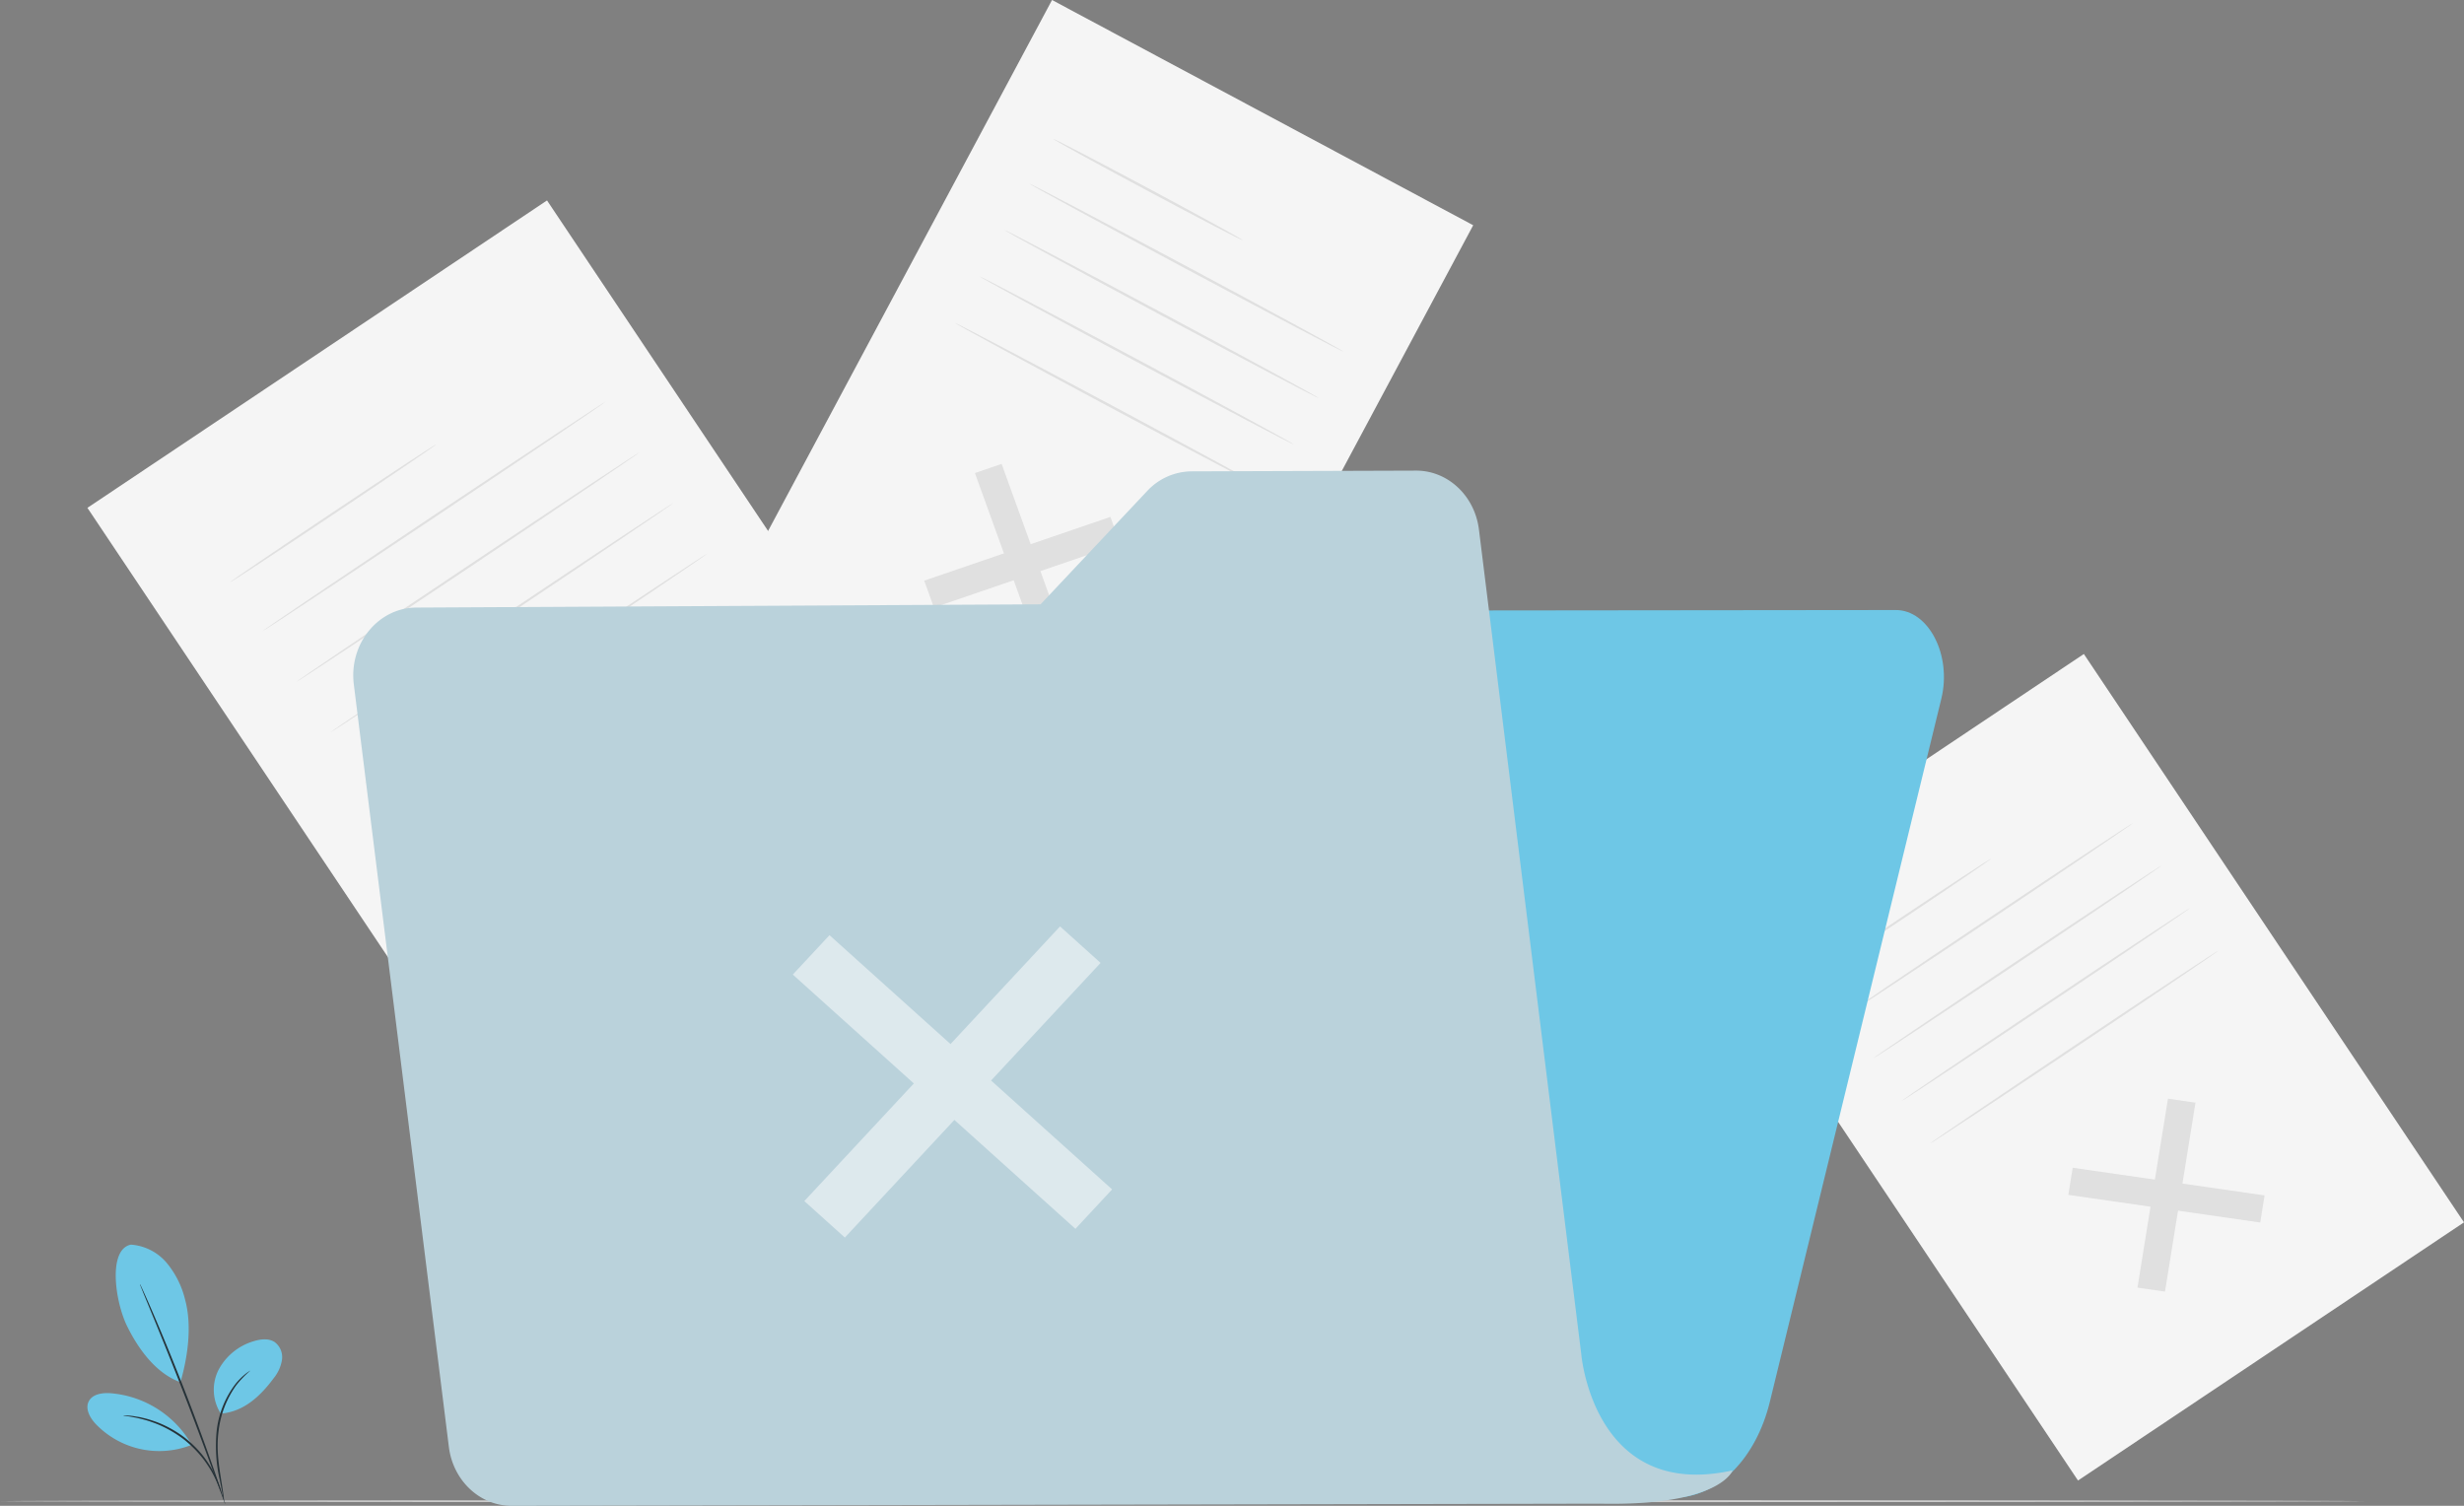 <svg id="Group_186" data-name="Group 186" xmlns="http://www.w3.org/2000/svg"
     width="601.548" height="367.624" viewBox="0 0 601.548 367.624">
    <rect x="0" y="0" width="601.548" height="367.624" fill="#808080" stroke="none"/>
    <defs>
        <clipPath id="clip-path">
            <rect id="Rectangle_112" data-name="Rectangle 112" width="601.548" height="367.624" fill="none"/>
        </clipPath>
        <clipPath id="clip-path-6">
            <rect id="Rectangle_110" data-name="Rectangle 110" width="77.962" height="75.964"
                  transform="translate(193.547 226.167)" fill="none"/>
        </clipPath>
    </defs>
    <g id="Group_185" data-name="Group 185" clip-path="url(#clip-path)">
        <rect id="Rectangle_104" data-name="Rectangle 104" width="134.99" height="198.768"
              transform="translate(21.341 123.983) rotate(-33.777)" fill="#f5f5f5"/>
        <path id="Path_121" data-name="Path 121" d="M186.086,206.318l-1.273,7.881-55.779-8.036,1.274-7.881Z"
              fill="#e0e0e0"/>
        <path id="Path_122" data-name="Path 122" d="M158,178.2l8,1.153-8.874,54.918-8-1.153Z" fill="#e0e0e0"/>
        <g id="Group_175" data-name="Group 175">
            <g id="Group_174" data-name="Group 174" clip-path="url(#clip-path)">
                <path id="Path_123" data-name="Path 123"
                      d="M106.618,108.4c.08.12-11.165,7.781-25.112,17.11s-25.324,16.8-25.4,16.678,11.162-7.779,25.114-17.111,25.322-16.8,25.4-16.677"
                      fill="#e0e0e0"/>
                <path id="Path_124" data-name="Path 124"
                      d="M147.882,98.045c.08.12-18.619,12.767-41.759,28.244S64.15,154.223,64.07,154.1s18.615-12.764,41.763-28.247S147.8,97.925,147.882,98.045"
                      fill="#e0e0e0"/>
                <path id="Path_125" data-name="Path 125"
                      d="M156.153,110.411c.08.12-18.619,12.767-41.759,28.244s-41.973,27.934-42.053,27.814,18.615-12.763,41.763-28.247,41.969-27.93,42.049-27.811"
                      fill="#e0e0e0"/>
                <path id="Path_126" data-name="Path 126"
                      d="M164.425,122.778c.08.12-18.619,12.767-41.759,28.244s-41.973,27.934-42.053,27.814,18.615-12.764,41.763-28.247,41.969-27.931,42.049-27.811"
                      fill="#e0e0e0"/>
                <path id="Path_127" data-name="Path 127"
                      d="M172.7,135.144c.08.12-18.619,12.766-41.759,28.244S88.964,191.322,88.884,191.2s18.615-12.764,41.763-28.247,41.969-27.931,42.049-27.811"
                      fill="#e0e0e0"/>
                <rect id="Rectangle_105" data-name="Rectangle 105" width="113.369" height="166.932"
                      transform="translate(414.507 222.691) rotate(-33.777)" fill="#f5f5f5"/>
                <path id="Path_128" data-name="Path 128" d="M552.865,291.838l-1.069,6.618-46.845-6.748,1.07-6.618Z"
                      fill="#e0e0e0"/>
                <path id="Path_129" data-name="Path 129" d="M529.274,268.228,536,269.2l-7.453,46.122-6.722-.968Z"
                      fill="#e0e0e0"/>
                <path id="Path_130" data-name="Path 130"
                      d="M486.126,209.606c.08.12-9.353,6.569-21.067,14.4S443.781,238.1,443.7,237.982s9.351-6.568,21.069-14.4,21.276-14.09,21.356-13.971"
                      fill="#e0e0e0"/>
                <path id="Path_131" data-name="Path 131"
                      d="M520.781,200.907c.08.12-15.613,10.756-35.048,23.755s-35.26,23.444-35.34,23.324,15.61-10.754,35.051-23.757,35.257-23.442,35.337-23.322"
                      fill="#e0e0e0"/>
                <path id="Path_132" data-name="Path 132"
                      d="M527.727,211.293c.08.12-15.613,10.757-35.047,23.755s-35.261,23.444-35.341,23.324,15.61-10.754,35.051-23.757,35.257-23.441,35.337-23.322"
                      fill="#e0e0e0"/>
                <path id="Path_133" data-name="Path 133"
                      d="M534.674,221.678c.08.121-15.613,10.757-35.047,23.756s-35.261,23.444-35.341,23.323S479.9,258,499.337,245s35.257-23.442,35.337-23.323"
                      fill="#e0e0e0"/>
                <path id="Path_134" data-name="Path 134"
                      d="M541.62,232.064c.08.12-15.613,10.756-35.047,23.755s-35.261,23.444-35.341,23.324,15.61-10.754,35.051-23.757,35.257-23.442,35.337-23.322"
                      fill="#e0e0e0"/>
                <rect id="Rectangle_106" data-name="Rectangle 106" width="171.689" height="116.599"
                      transform="translate(175.872 151.397) rotate(-61.862)" fill="#f5f5f5"/>
                <path id="Path_135" data-name="Path 135" d="M261.089,159.026l-6.523,2.234-16.558-45.774,6.523-2.234Z"
                      fill="#e0e0e0"/>
                <path id="Path_136" data-name="Path 136" d="M271.09,126.188l2.376,6.568-45.459,15.569-2.376-6.568Z"
                      fill="#e0e0e0"/>
                <path id="Path_137" data-name="Path 137"
                      d="M303.391,58.651c-.081.151-10.509-5.269-23.29-12.1s-23.081-12.5-23-12.652S267.608,39.164,280.393,46s23.079,12.5,23,12.65"
                      fill="#e0e0e0"/>
                <path id="Path_138" data-name="Path 138"
                      d="M328.064,85.885c-.081.151-17.34-8.923-38.544-20.264s-38.337-20.66-38.257-20.81,17.336,8.921,38.548,20.265,38.333,20.659,38.253,20.809"
                      fill="#e0e0e0"/>
                <path id="Path_139" data-name="Path 139"
                      d="M322,97.217c-.081.151-17.34-8.923-38.544-20.263S245.122,56.293,245.2,56.143s17.336,8.921,38.548,20.265S322.083,97.067,322,97.217"
                      fill="#e0e0e0"/>
                <path id="Path_140" data-name="Path 140"
                      d="M315.943,108.548c-.081.151-17.34-8.923-38.544-20.264s-38.337-20.66-38.257-20.81,17.336,8.921,38.548,20.265,38.333,20.659,38.253,20.809"
                      fill="#e0e0e0"/>
                <path id="Path_141" data-name="Path 141"
                      d="M309.882,119.88c-.081.151-17.339-8.923-38.544-20.263S233,78.956,233.081,78.806s17.336,8.921,38.548,20.265,38.333,20.659,38.253,20.809"
                      fill="#e0e0e0"/>
            </g>
        </g>
        <g id="Group_177" data-name="Group 177">
            <g id="Group_176" data-name="Group 176" clip-path="url(#clip-path)">
                <path id="Path_142" data-name="Path 142"
                      d="M577.333,366.486c0,.144-129.251.26-288.653.26-159.457,0-288.68-.116-288.68-.26s129.223-.26,288.68-.26c159.4,0,288.653.116,288.653.26"
                      fill="#d1d1d1"/>
            </g>
        </g>
        <g id="Group_179" data-name="Group 179">
            <g id="Group_178" data-name="Group 178" clip-path="url(#clip-path)">
                <path id="Path_143" data-name="Path 143"
                      d="M31.952,303.859a12.6,12.6,0,0,1,8.785,4.5,22.255,22.255,0,0,1,4.472,9.011c1.692,6.324.652,13.786-1.152,20.079C37.212,335,32.99,327.7,31.081,323.862c-3.017-6.066-4.786-18.862.871-20"
                      fill="#6ec7e6"/>
                <path id="Path_144" data-name="Path 144"
                      d="M53.908,345.112a10.752,10.752,0,0,1-.5-10.786,14.276,14.276,0,0,1,8.6-6.912c1.671-.513,3.609-.729,5.062.242a4.6,4.6,0,0,1,1.77,4.312,9.32,9.32,0,0,1-1.969,4.424c-3.328,4.507-7.377,8.257-12.96,8.72"
                      fill="#6ec7e6"/>
                <path id="Path_145" data-name="Path 145"
                      d="M54.662,366.242a7.615,7.615,0,0,1-.306-1.314c-.183-.937-.42-2.149-.7-3.6a37.733,37.733,0,0,1-.749-12.1A23.1,23.1,0,0,1,57.393,338a15.7,15.7,0,0,1,2.6-2.625,9.273,9.273,0,0,1,.815-.585c.191-.126.3-.186.305-.172a24.47,24.47,0,0,0-3.451,3.586,23.851,23.851,0,0,0-4.286,11.077c-.638,4.667.152,8.937.609,11.983.245,1.53.443,2.77.556,3.631a7.113,7.113,0,0,1,.124,1.344"
                      fill="#263238"/>
                <path id="Path_146" data-name="Path 146"
                      d="M34.16,313.484a2.744,2.744,0,0,1,.276.519c.182.393.416.9.7,1.524.6,1.327,1.455,3.258,2.486,5.652,2.063,4.789,4.819,11.446,7.7,18.864s5.329,14.2,7.035,19.124c.853,2.464,1.527,4.463,1.975,5.851.207.656.375,1.187.506,1.6a2.68,2.68,0,0,1,.146.568,2.771,2.771,0,0,1-.236-.537c-.153-.406-.348-.927-.591-1.572l-2.116-5.8c-1.786-4.9-4.286-11.649-7.161-19.066s-5.582-14.084-7.564-18.9L34.971,315.6c-.255-.64-.462-1.157-.623-1.56a2.7,2.7,0,0,1-.188-.556"
                      fill="#263238"/>
                <path id="Path_147" data-name="Path 147"
                      d="M46.536,352.262a25.155,25.155,0,0,0-19.522-12.129c-2.024-.147-4.458.193-5.36,2.011s.305,3.974,1.683,5.468a21.493,21.493,0,0,0,23.274,5.2"
                      fill="#6ec7e6"/>
                <path id="Path_148" data-name="Path 148"
                      d="M30.095,345.55a6.465,6.465,0,0,1,1.267.047,12.276,12.276,0,0,1,1.478.171c.571.106,1.234.168,1.94.365a22.106,22.106,0,0,1,2.307.641,24.849,24.849,0,0,1,2.571.977,27.981,27.981,0,0,1,5.417,3.212,27.416,27.416,0,0,1,4.478,4.431,23.929,23.929,0,0,1,1.577,2.255,20.324,20.324,0,0,1,1.174,2.088,18.482,18.482,0,0,1,.805,1.8,11.286,11.286,0,0,1,.5,1.4,6.455,6.455,0,0,1,.33,1.224c-.1.035-.588-1.713-1.936-4.273a21.716,21.716,0,0,0-1.207-2.03,24.982,24.982,0,0,0-1.587-2.194,28.492,28.492,0,0,0-4.427-4.329,29.187,29.187,0,0,0-5.307-3.189,26.11,26.11,0,0,0-2.517-1c-.794-.3-1.564-.494-2.261-.687-2.806-.71-4.616-.806-4.605-.909"
                      fill="#263238"/>
            </g>
        </g>
        <g id="Group_184" data-name="Group 184">
            <g id="Group_183" data-name="Group 183" clip-path="url(#clip-path)">
                <path id="Path_149" data-name="Path 149"
                      d="M212.625,161.2,177.264,343l-4.629,23.8L408.7,365.636c10.594-.052,19.983-9.459,23.391-23.435l41.86-171.637c2.587-10.609-3.091-21.644-11.133-21.636l-238.923.251c-5.275.006-9.888,4.928-11.268,12.023"
                      fill="#6ec7e6"/>
                <path id="Path_150" data-name="Path 150"
                      d="M386.054,330.684,361.06,129.276c-1.024-8.252-7.6-14.408-15.359-14.383l-54.807.179a14.936,14.936,0,0,0-10.826,4.8l-26.025,27.665-152.426.795c-9.315.048-16.471,8.862-15.236,18.765l23.205,186.153c1.028,8.24,7.589,14.388,15.34,14.373l265.647-.525c29.587.613,32.411-8.125,32.411-8.125-33.907,7.515-36.927-28.267-36.93-28.29"
                      fill="#bad2db"/>
                <g id="Group_182" data-name="Group 182" opacity="0.5">
                    <g id="Group_181" data-name="Group 181">
                        <g id="Group_180" data-name="Group 180" clip-path="url(#clip-path-6)">
                            <path id="Path_151" data-name="Path 151"
                                  d="M271.509,290.375,262.55,300l-69-62.074,8.96-9.623Z" fill="#fff"/>
                            <path id="Path_152" data-name="Path 152"
                                  d="M258.795,226.167l9.9,8.908-62.435,67.056-9.9-8.908Z" fill="#fff"/>
                        </g>
                    </g>
                </g>
            </g>
        </g>
    </g>
</svg>
